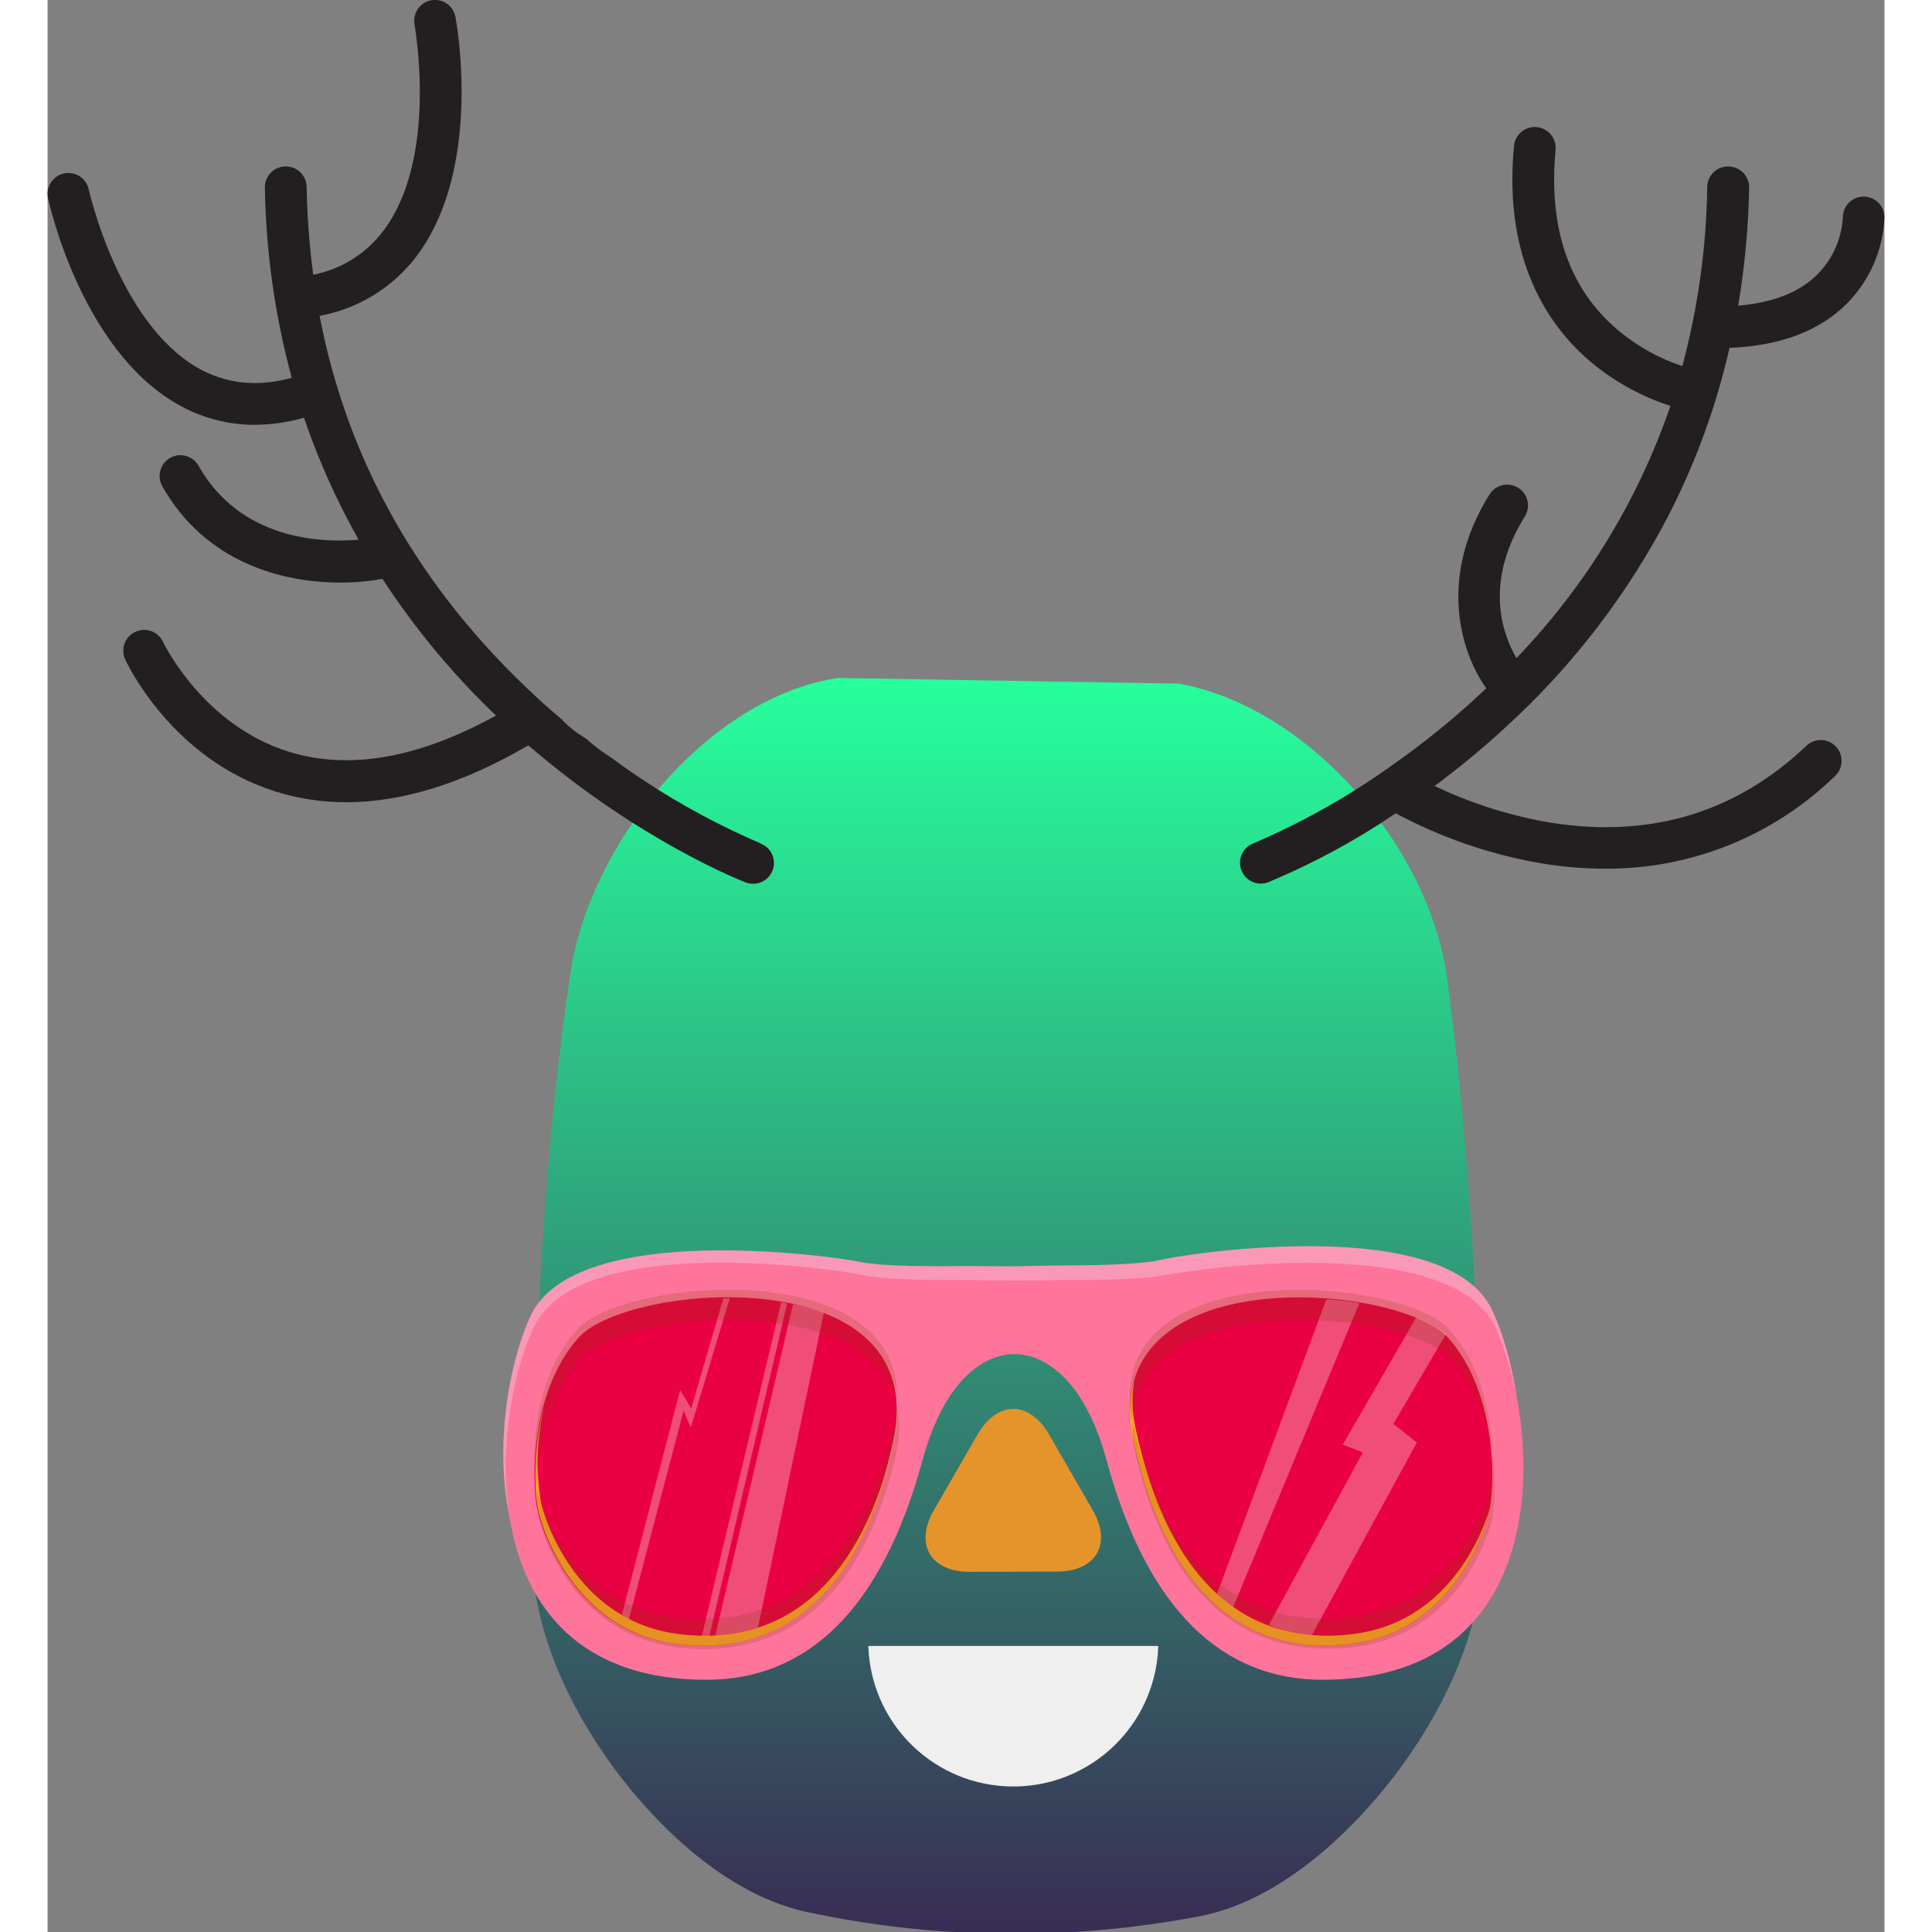 <svg height="200" node-id="1" sillyvg="true" template-height="325" template-width="309" version="1.1" viewBox="0 0 309 325" width="200" xmlns="http://www.w3.org/2000/svg" xmlns:xlink="http://www.w3.org/1999/xlink"><rect x="0" y="0" width="309" height="325" fill="#808080" stroke="none"/><defs node-id="23"><linearGradient gradientUnits="userSpaceOnUse" id="linear-gradient" node-id="5" spreadMethod="pad" x1="161.45" x2="161.45" y1="325.34" y2="114.06"><stop offset="0" stop-color="#392c53"></stop><stop offset="1" stop-color="#27ff9c"></stop><stop offset="1" stop-color="#ff3d8f"></stop></linearGradient></defs><g node-id="64"><path d="M 190.26 115.00 C 211.46 118.76 231.59 141.25 235.26 163.34 C 239.40 193.34 240.97 225.97 241.42 259.74 C 241.64 272.49 236.15 285.74 227.32 297.74 C 218.51 309.53 206.32 320.03 193.67 322.37 C 171.98 326.50 149.69 326.28 128.09 321.71 C 115.59 319.19 103.80 308.93 95.22 297.35 C 86.64 285.58 81.22 272.50 81.47 259.67 C 81.95 225.80 83.47 192.67 88.21 162.05 C 92.58 139.45 112.45 117.05 133.01 114.05 Z" fill="url(#linear-gradient)" fill-rule="evenodd" group-id="1" node-id="36" stroke="none" target-height="212.45" target-width="160.42" target-x="81.22" target-y="114.05"></path><path d="M 214.30 279.76 C 197.45 279.86 184.77 268.27 177.72 243.07 C 173.06 226.42 164.55 225.31 162.38 225.31 L 162.38 225.31 L 162.12 225.31 L 161.86 225.31 L 161.86 225.31 C 159.69 225.31 151.20 226.56 146.76 243.31 C 140.03 268.60 127.50 280.31 110.65 280.47 C 70.78 280.73 73.76 237.88 81.19 221.47 C 88.62 205.06 132.54 211.39 136.54 212.25 C 140.54 213.11 149.76 213.01 154.72 212.97 L 162.04 213.02 C 162.92 213.02 168.17 212.89 169.37 212.88 C 174.32 212.88 183.55 212.83 187.54 211.88 C 191.53 210.93 235.36 204.03 243.00 220.38 C 250.64 236.73 254.18 279.50 214.30 279.76 Z" fill="#f998b7" fill-rule="evenodd" group-id="1" node-id="38" stroke="none" target-height="76.7" target-width="183.4" target-x="70.78" target-y="204.03"></path><path d="M 214.49 282.57 C 197.64 282.57 185.03 270.90 178.15 245.65 C 173.59 228.97 165.09 227.81 162.92 227.79 L 162.92 227.79 L 162.40 227.79 L 162.40 227.79 C 160.23 227.79 151.73 228.97 147.18 245.65 C 140.29 270.90 127.69 282.57 110.84 282.57 C 70.96 282.57 74.22 239.75 81.75 223.35 C 89.28 206.95 133.17 213.59 137.16 214.48 C 141.15 215.37 150.38 215.33 155.34 215.33 C 156.54 215.33 161.79 215.41 162.66 215.42 C 163.53 215.43 168.79 215.33 169.99 215.33 C 174.94 215.33 184.17 215.33 188.16 214.48 C 192.15 213.63 236.00 207.00 243.57 223.35 C 251.14 239.70 254.37 282.57 214.49 282.57 Z M 89.37 225.06 C 81.08 234.42 81.50 249.94 82.57 254.40 C 83.64 258.86 89.37 274.40 105.57 276.52 C 115.09 277.77 134.81 276.87 142.36 242.52 C 149.12 211.50 97.66 215.70 89.37 225.06 Z M 235.68 225.06 C 227.39 215.70 175.93 211.50 182.74 242.50 C 190.29 276.87 210.00 277.77 219.52 276.50 C 235.68 274.37 241.43 258.85 242.52 254.38 C 243.61 249.91 244.00 234.42 235.68 225.06 Z" fill="#ff749b" fill-rule="evenodd" group-id="1" node-id="40" stroke="none" target-height="75.62" target-width="183.41" target-x="70.96" target-y="206.95"></path><path d="M 242.49 254.40 C 241.43 258.86 235.68 274.40 219.49 276.51 C 209.97 277.77 190.26 276.87 182.71 242.51 C 175.90 211.51 227.36 215.72 235.65 225.07 C 243.94 234.42 243.55 249.93 242.49 254.40 Z M 105.49 276.51 C 89.33 274.39 83.59 258.86 82.49 254.40 C 81.39 249.94 81.00 234.40 89.29 225.05 C 97.58 215.70 149.04 211.49 142.24 242.49 C 134.77 276.87 115.05 277.77 105.53 276.51 Z" fill="#ea0143" fill-rule="evenodd" group-id="1" node-id="42" stroke="none" target-height="66.28" target-width="162.94" target-x="81" target-y="211.49"></path><g node-id="65"><path d="M 119.48 273.89 C 117.42 274.55 115.29 274.98 113.13 275.16 L 112.33 275.16 L 125.42 219.37 C 127.18 219.72 128.91 220.21 130.59 220.82 Z M 111.33 275.23 L 110.06 275.23 L 123.42 219.06 L 124.42 219.23 Z M 114.76 218.41 L 108.20 240.16 L 107.00 237.28 L 97.75 272.53 C 97.34 272.33 96.94 272.12 96.55 271.90 L 106.41 233.83 L 108.28 236.90 L 113.68 218.42 Z M 196.59 268.50 L 215.11 218.59 L 216.36 218.65 C 217.74 218.78 219.10 218.94 220.42 219.14 L 220.66 219.25 L 199.33 270.62 C 198.37 269.97 197.46 269.26 196.59 268.50 Z M 230.34 242.65 L 212.62 275.18 C 211.59 275.11 210.57 274.98 209.56 274.79 C 209.11 274.68 208.64 274.56 208.15 274.42 L 205.44 273.34 L 221.25 244.34 L 217.89 243.00 L 230.24 221.60 C 230.97 221.89 231.63 222.19 232.24 222.50 C 233.30 223.05 234.30 223.70 235.24 224.43 L 226.39 239.54 Z" fill="#ffffff" fill-opacity="0.3" fill-rule="evenodd" group-id="1,2" node-id="46" stroke="none" target-height="56.82" target-width="138.69" target-x="96.55" target-y="218.41"></path></g><path d="M 183.15 240.84 C 190.70 275.22 210.41 276.12 219.94 274.84 C 234.94 272.84 240.94 259.32 242.60 253.84 C 242.60 254.04 242.53 254.22 242.49 254.39 C 241.43 258.85 235.68 274.39 219.49 276.50 C 209.97 277.76 190.26 276.86 182.71 242.50 C 181.84 239.06 181.88 235.45 182.83 232.03 C 182.33 234.96 182.44 237.96 183.15 240.84 Z M 83.00 252.75 C 84.06 257.21 89.80 272.75 106.00 274.86 C 115.20 276.07 133.91 275.27 142.00 244.23 C 134.18 276.90 115.00 277.74 105.62 276.51 C 89.46 274.39 83.72 258.86 82.62 254.40 C 81.93 251.50 81.51 243.96 83.56 236.47 C 82.29 241.81 82.10 247.34 83.00 252.75 Z" fill="#ffa729" fill-rule="evenodd" group-id="1" node-id="49" stroke="none" target-height="45.73" target-width="161.09" target-x="81.51" target-y="232.03"></path><path d="M 236.00 228.49 C 228.32 220.31 183.59 216.30 182.47 239.04 C 176.87 210.71 227.38 214.69 235.59 223.43 C 241.21 229.43 242.82 238.08 242.95 244.35 C 242.20 239.00 240.24 233.00 236.00 228.49 Z M 219.45 272.00 C 235.61 270.00 241.35 255.34 242.45 251.12 C 242.91 248.89 243.10 246.61 243.01 244.33 C 243.64 248.26 243.59 252.27 242.87 256.18 C 241.80 260.40 236.06 275.05 219.87 277.06 C 210.35 278.24 190.63 277.39 183.09 244.94 C 182.62 243.00 182.42 241.01 182.50 239.02 C 182.50 239.30 182.61 239.58 182.67 239.88 C 190.21 272.36 209.93 273.20 219.45 272.00 Z M 142.65 245.00 C 135.11 277.45 115.39 278.30 105.87 277.12 C 89.71 275.12 83.97 260.46 82.87 256.24 C 82.47 254.34 82.28 252.40 82.31 250.46 C 82.31 250.72 82.41 250.97 82.46 251.18 C 83.52 255.40 89.27 270.05 105.46 272.06 C 114.98 273.24 134.69 272.40 142.24 239.94 C 142.54 238.68 142.73 237.40 142.82 236.11 C 143.46 239.05 143.41 242.09 142.65 245.00 Z M 89.71 228.49 C 83.78 234.81 82.31 244.10 82.34 250.42 C 81.41 245.42 81.42 231.82 89.34 223.42 C 97.26 215.02 144.44 210.99 142.86 236.06 C 138.08 216.68 97.00 220.69 89.71 228.49 Z" fill="#863f00" fill-opacity="0.2" fill-rule="evenodd" group-id="1,3" node-id="53" stroke="none" target-height="67.59" target-width="162.23" target-x="81.41" target-y="210.71"></path><path d="M 272.88 86.32 C 277.36 77.50 280.74 68.17 282.94 58.52 C 291.48 58.18 298.14 55.66 302.75 51.00 C 306.56 47.12 308.79 41.97 309.00 36.54 C 308.98 34.62 307.42 33.07 305.50 33.07 L 305.50 33.07 C 304.57 33.07 303.67 33.45 303.01 34.11 C 302.36 34.78 301.99 35.68 302.00 36.61 C 301.79 40.16 300.30 43.52 297.81 46.07 C 294.81 49.14 290.27 50.93 284.40 51.42 C 285.50 44.86 286.12 38.23 286.24 31.58 C 286.26 30.64 285.90 29.73 285.25 29.06 C 284.60 28.39 283.70 28.01 282.76 28.00 L 282.69 28.00 C 280.78 28.00 279.23 29.52 279.19 31.43 C 279.05 41.62 277.64 51.75 275.00 61.59 C 271.07 60.28 267.42 58.25 264.24 55.59 C 255.98 48.66 252.43 38.44 253.68 25.21 C 253.86 23.28 252.44 21.56 250.51 21.38 C 248.58 21.20 246.86 22.62 246.68 24.55 C 244.83 44.06 252.74 55.12 259.68 60.96 C 263.61 64.22 268.13 66.71 273.00 68.28 C 267.56 84.14 258.72 98.62 247.10 110.70 C 245.03 107.21 241.36 98.30 248.51 86.88 C 249.53 85.24 249.04 83.08 247.40 82.06 C 245.75 81.03 243.59 81.53 242.57 83.17 C 233.65 97.43 237.93 110.11 242.02 115.78 C 241.56 116.22 241.10 116.66 240.63 117.09 C 236.28 121.11 231.67 124.84 226.84 128.26 C 219.37 133.68 211.32 138.24 202.84 141.87 C 201.26 142.47 200.34 144.12 200.65 145.78 C 200.96 147.44 202.41 148.65 204.10 148.64 C 204.53 148.64 204.95 148.56 205.35 148.41 C 212.87 145.27 220.05 141.39 226.79 136.81 C 234.06 140.71 241.89 143.48 250.00 145.00 C 253.96 145.75 257.97 146.12 262.00 146.13 C 276.45 146.22 290.35 140.62 300.70 130.53 C 302.10 129.20 302.16 126.98 300.83 125.58 C 299.50 124.18 297.28 124.12 295.88 125.45 C 283.72 137.01 268.80 141.28 251.53 138.16 C 245.23 136.97 239.11 134.98 233.32 132.22 C 237.46 129.16 241.43 125.88 245.21 122.39 C 256.51 112.11 265.88 99.89 272.88 86.32 Z" fill="#231f20" fill-rule="nonzero" group-id="1" node-id="56" stroke="none" target-height="127.45" target-width="108.66" target-x="200.34" target-y="21.2"></path><path d="M 119.94 141.87 C 111.08 138.07 102.69 133.26 94.94 127.54 L 94.94 127.54 C 93.40 126.57 91.94 125.46 90.58 124.24 L 90.04 123.90 C 88.83 123.16 87.72 122.27 86.72 121.26 L 86.55 121.06 C 85.07 119.81 83.55 118.51 82.10 117.13 C 62.66 99.13 50.49 77.73 45.76 53.13 C 52.30 51.94 58.16 48.32 62.15 43.00 C 73.22 28.20 68.82 3.88 68.62 2.86 C 68.40 1.63 67.53 0.61 66.34 0.19 C 65.16 -0.23 63.84 0.01 62.89 0.83 C 61.94 1.65 61.50 2.92 61.74 4.15 C 61.74 4.37 65.79 26.44 56.54 38.76 C 53.66 42.64 49.43 45.29 44.69 46.21 C 44.04 41.31 43.67 36.39 43.58 31.45 C 43.56 29.53 42.00 27.99 40.08 28.00 L 40.00 28.00 C 39.07 28.02 38.19 28.40 37.54 29.07 C 36.90 29.74 36.54 30.63 36.56 31.56 C 36.73 42.37 38.25 53.12 41.08 63.56 C 35.14 65.17 29.90 64.56 25.08 61.78 C 11.88 54.00 7.00 32.15 6.93 31.87 C 6.52 29.98 4.66 28.77 2.77 29.18 C 0.88 29.59 -0.33 31.45 0.08 33.34 C 0.30 34.34 5.64 58.49 21.56 67.82 C 25.57 70.21 30.17 71.47 34.84 71.46 C 37.65 71.44 40.44 71.04 43.14 70.27 C 45.01 75.76 47.27 81.11 49.90 86.27 C 50.68 87.79 51.49 89.30 52.33 90.79 C 45.88 91.34 32.44 90.79 25.40 78.35 C 24.45 76.67 22.31 76.07 20.63 77.02 C 18.95 77.97 18.35 80.11 19.30 81.79 C 26.53 94.62 39.45 98.00 49.25 98.00 C 51.62 98.01 53.99 97.80 56.33 97.37 C 61.79 105.74 68.20 113.46 75.43 120.37 C 62.43 127.53 50.79 129.59 40.67 126.48 C 26.11 122.00 19.50 108.13 19.43 108.00 C 18.62 106.24 16.54 105.47 14.79 106.28 C 13.03 107.08 12.25 109.16 13.06 110.92 C 13.37 111.61 20.94 127.76 38.52 133.20 C 42.32 134.37 46.27 134.96 50.25 134.95 C 59.74 134.95 70.00 131.74 80.88 125.38 C 99.41 141.38 116.66 148.14 117.43 148.44 C 117.83 148.59 118.25 148.67 118.68 148.67 C 120.37 148.68 121.82 147.47 122.13 145.81 C 122.44 144.15 121.52 142.50 119.94 141.90 Z" fill="#231f20" fill-rule="nonzero" group-id="1" node-id="58" stroke="none" target-height="148.91" target-width="122.77" target-x="-0.33" target-y="-0.23"></path><path d="M 186.84 276.88 C 186.81 277.86 186.72 278.83 186.58 279.80 C 184.68 292.27 173.59 301.24 160.99 300.48 C 148.40 299.72 138.46 289.49 138.07 276.88 Z" fill="#efefef" fill-rule="nonzero" group-id="1" node-id="60" stroke="none" target-height="24.36" target-width="48.77" target-x="138.07" target-y="276.88"></path><path d="M 155.10 264.41 C 148.51 264.41 145.81 259.74 149.10 254.04 L 156.46 241.29 C 159.75 235.58 165.14 235.58 168.46 241.29 L 175.80 254.00 C 179.10 259.70 176.40 264.37 169.80 264.37 Z" fill="#e5942c" fill-rule="nonzero" group-id="1" node-id="62" stroke="none" target-height="28.83" target-width="33.29" target-x="145.81" target-y="235.58"></path></g></svg>